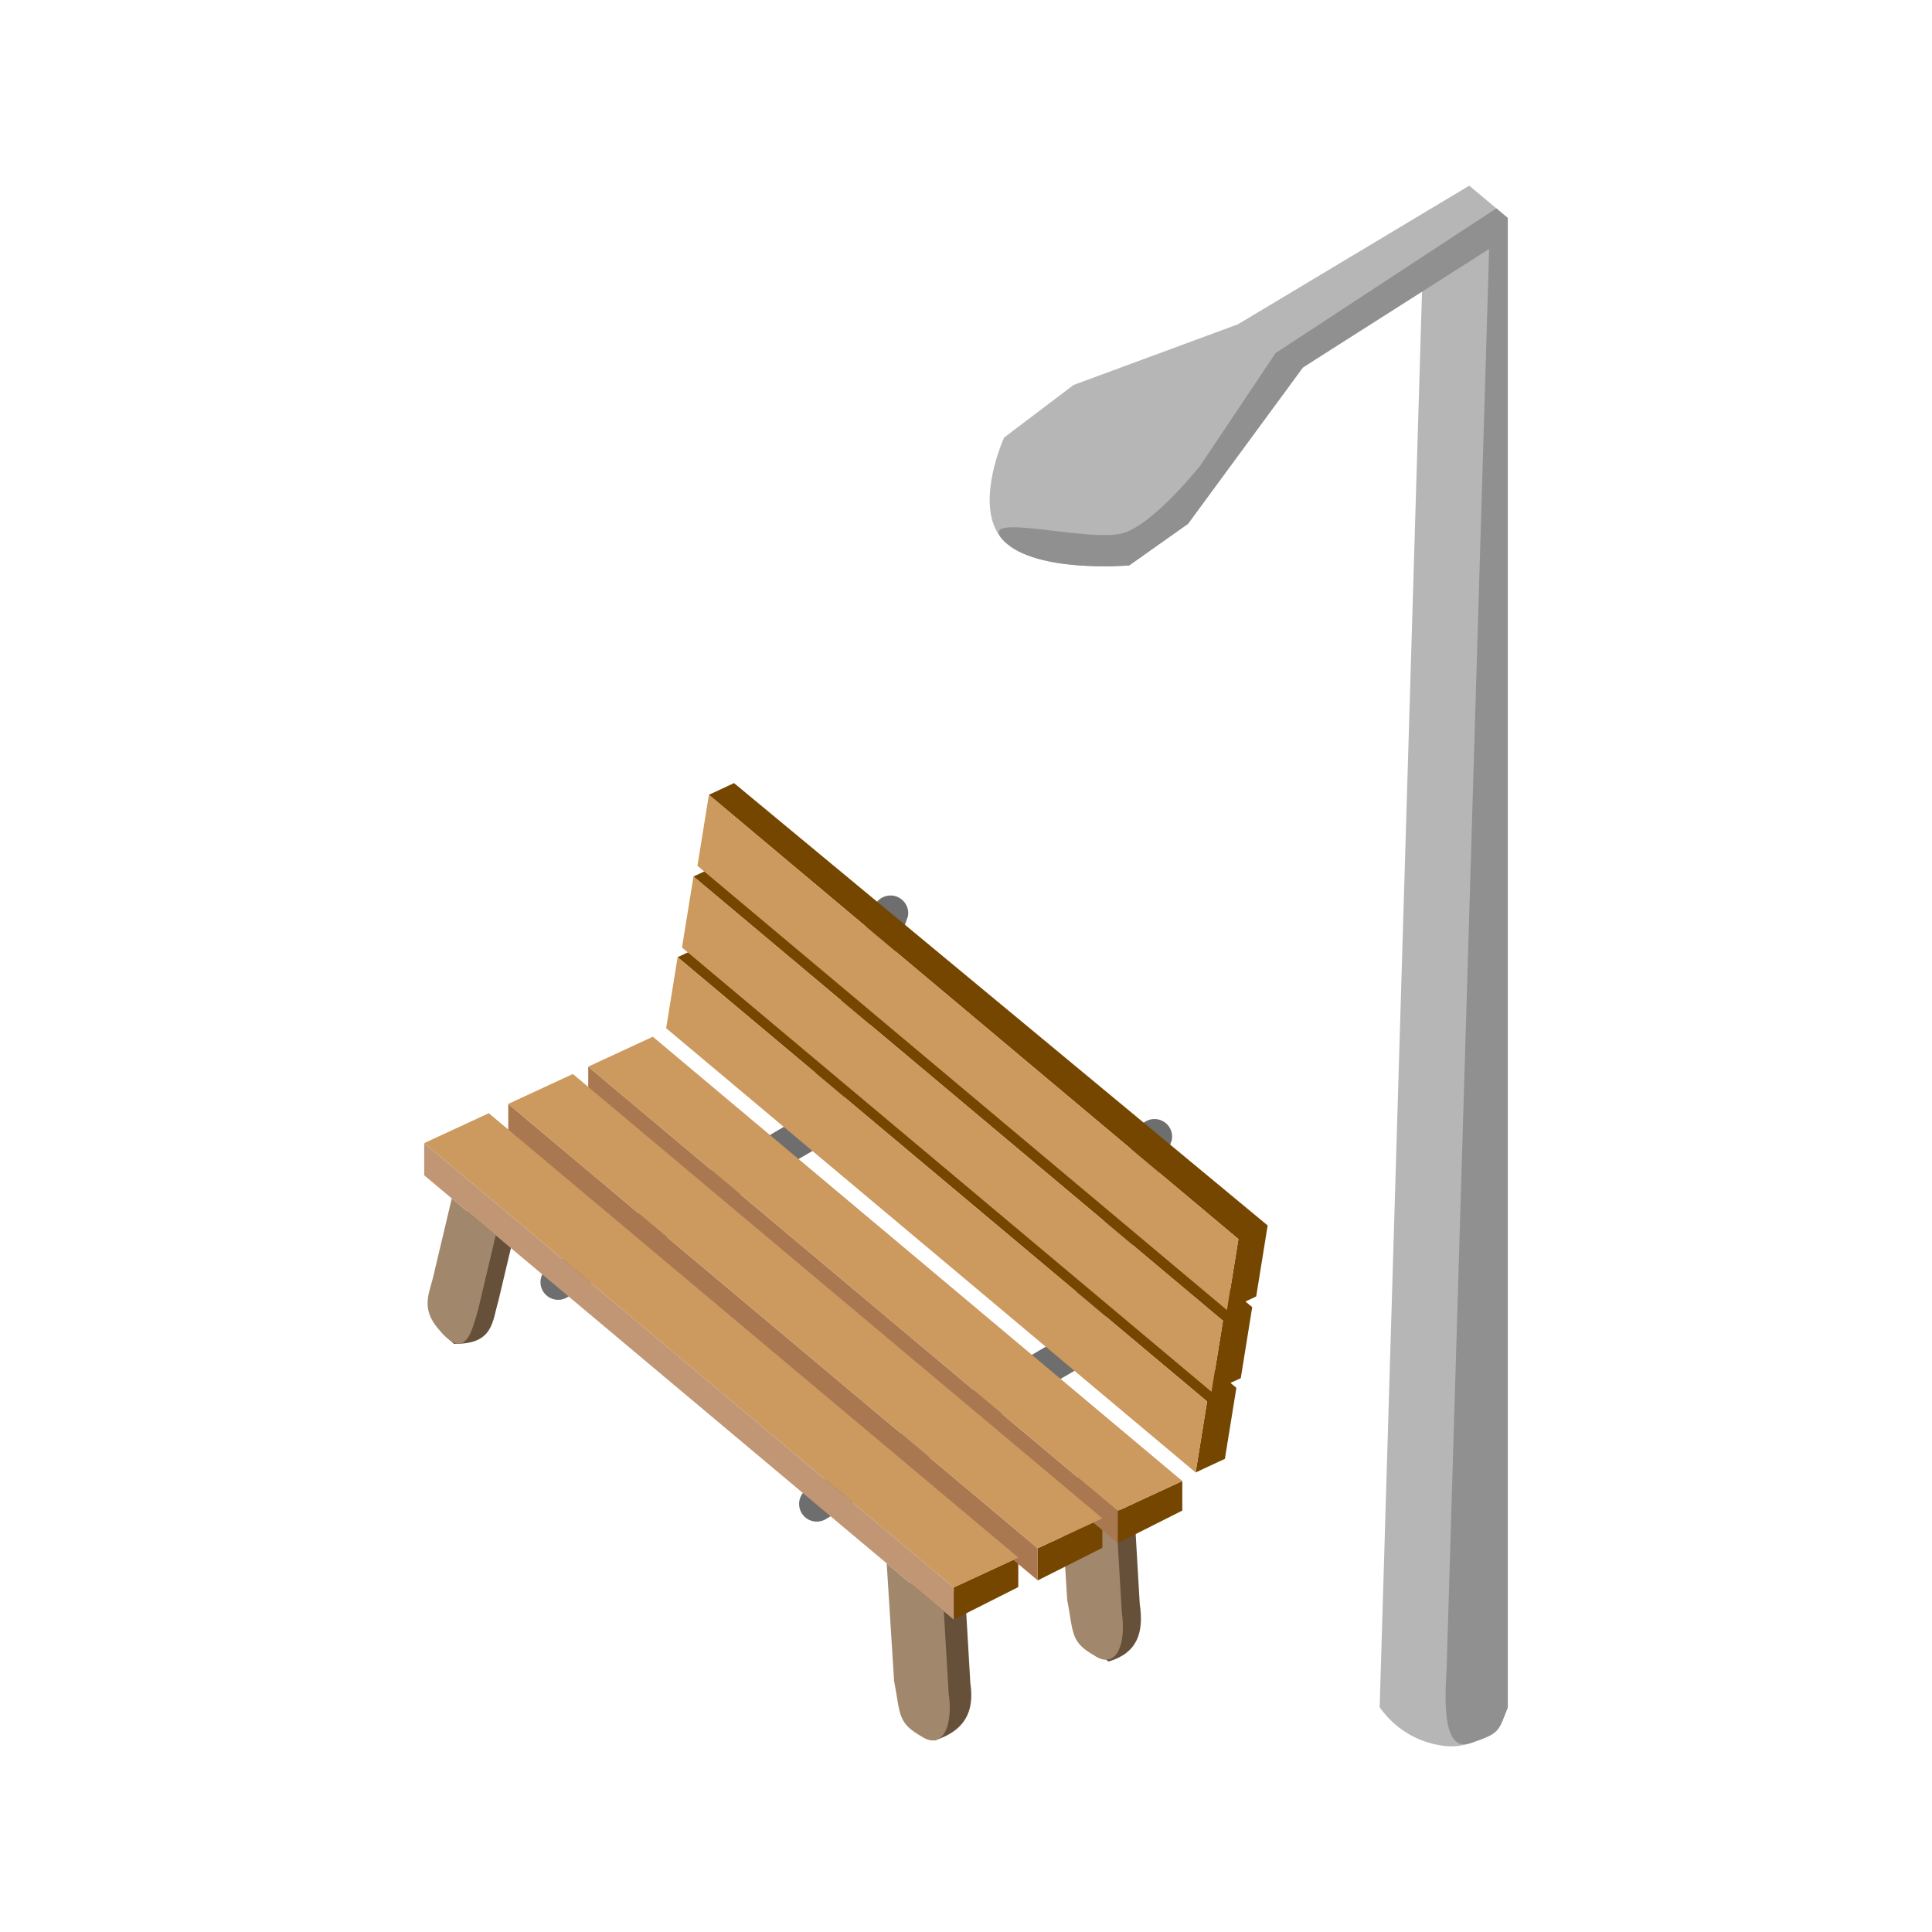 <svg xmlns="http://www.w3.org/2000/svg" xml:space="preserve" fill-rule="evenodd" stroke-linejoin="round" stroke-miterlimit="2" clip-rule="evenodd" viewBox="0 0 64 64">
  <g id="grey">
    <path fill="#b6b6b6" d="M49.947 56.56a2.016 2.016 0 0 1-1.95 1.289 3.034 3.034 0 0 1-2.294-1.297L47.11 9.529l-3.952 2.647-3.804 5.177-1.946 1.377s-3.074.267-4.146-.804c-1.073-1.073 0-3.431 0-3.431l2.302-1.743 5.444-2.009 7.663-4.593 1.276 1.07v49.34Z"/>
    <path fill="#909090" d="M49.947 56.56c-.308.8-.255.859-1.242 1.187-.877.291-.864-1.23-.783-2.476L49.33 8.248l-6.172 3.928-3.804 5.177-1.946 1.377s-3.074.267-4.146-.804c-1.073-1.073 2.949.125 4.034-.294 1.033-.398 2.472-2.218 2.472-2.218l2.487-3.717 7.313-4.795.379.318v49.34Z"/>
    <path fill="#6e6e6e" d="M27.349 50.327a.585.585 0 0 1-.616-.994l7.643-4.566.013-.008.682-.397 2.604-6.839a.582.582 0 0 1 .699-.438.582.582 0 0 1 .439.699l-2.66 7.087a.59.59 0 0 1-.276.374l-.894.52-7.634 4.562Zm-8.581-7.34a.585.585 0 0 1-.615-.993l7.642-4.567.014-.007.681-.397 2.447-6.931a.585.585 0 0 1 1.139.262l-2.504 7.177a.585.585 0 0 1-.275.374l-.893.519-7.636 4.563Z"/>
  </g>
  <g id="brown">
    <path fill="#66503a" d="M30.985 57.647c-.762-.438-.44-1.236-.648-2.293l-.247-3.901 1.895 1.59.159 2.716c.145.966-.204 1.57-1.159 1.888Zm0 0c.029.019-.032.01 0 0ZM17.1 40.604l-.588 2.479c-.21.706-.163 1.453-1.475 1.433l-.373-.338c-.717-.781.272-1.686.415-2.41l.565-2.385 1.456 1.221Zm20.498 9.821.158 2.716c.145.966-.099 1.619-1.022 1.895-.031.009-.057-.035-.086-.055-.761-.439-.49-1.188-.699-2.245l-.245-3.9 1.894 1.589Z"/>
    <path fill="#a1886c" d="m16.421 40.921-.586 2.478c-.21.707-.409 1.623-1.171.779l-.08-.085c-.717-.781-.325-1.285-.184-2.009l.566-2.385 1.455 1.222Zm14.845 12.456.159 2.716c.145.966-.138 1.879-.857 1.455a5.42 5.42 0 0 1-.087-.054c-.76-.44-.654-.748-.863-1.805l-.245-3.9 1.893 1.588Zm5.736-2.674.159 2.716c.144.966-.138 1.879-.858 1.456l-.086-.056c-.761-.438-.655-.748-.863-1.805l-.247-3.9 1.895 1.589Z"/>
    <path fill="#754600" d="m40.762 45.811.195.163-.381 2.352-.969.452.38-2.352-17.54-14.718.832-.388 16.97 14.066.264-1.633-17.54-14.718.832-.389L40.757 42.7l.267-1.653-17.541-14.718.833-.388 17.677 14.654-.38 2.352-.356.167.224.187-.379 2.353-.34.157Zm-1.597 3.25v.979l-2.139 1.078v-1.066l2.139-.991Zm-2.648 1.235v.979l-2.14 1.078v-1.066l2.14-.991Zm-2.785 1.299v.979l-2.138 1.078v-1.067l2.138-.99Z"/>
    <path fill="#aa7850" d="M37.026 51.118 19.486 36.4v-1.066l17.54 14.718v1.066Zm-2.649 1.235-17.54-14.718v-1.066l17.54 14.718v1.066Z"/>
    <path fill="#cc995e" d="M39.607 48.778 22.067 34.06l.38-2.352 17.54 14.718-.38 2.352Zm.525-2.673-17.54-14.717.381-2.353 17.54 14.718-.381 2.352Zm.512-2.706-17.54-14.718.379-2.352 17.541 14.718-.38 2.352Zm-3.618 6.653-17.54-14.718 2.139-.991 17.54 14.718-2.139.991Zm-2.649 1.235-17.54-14.718 2.14-.991 17.54 14.718-2.14.991Zm-2.783 1.298L14.053 37.867l2.139-.99 17.54 14.718-2.138.99Z"/>
    <path fill="#c19674" d="M31.594 53.652 14.053 38.934v-1.067l17.541 14.718v1.067Z"/>
  </g>
</svg>
